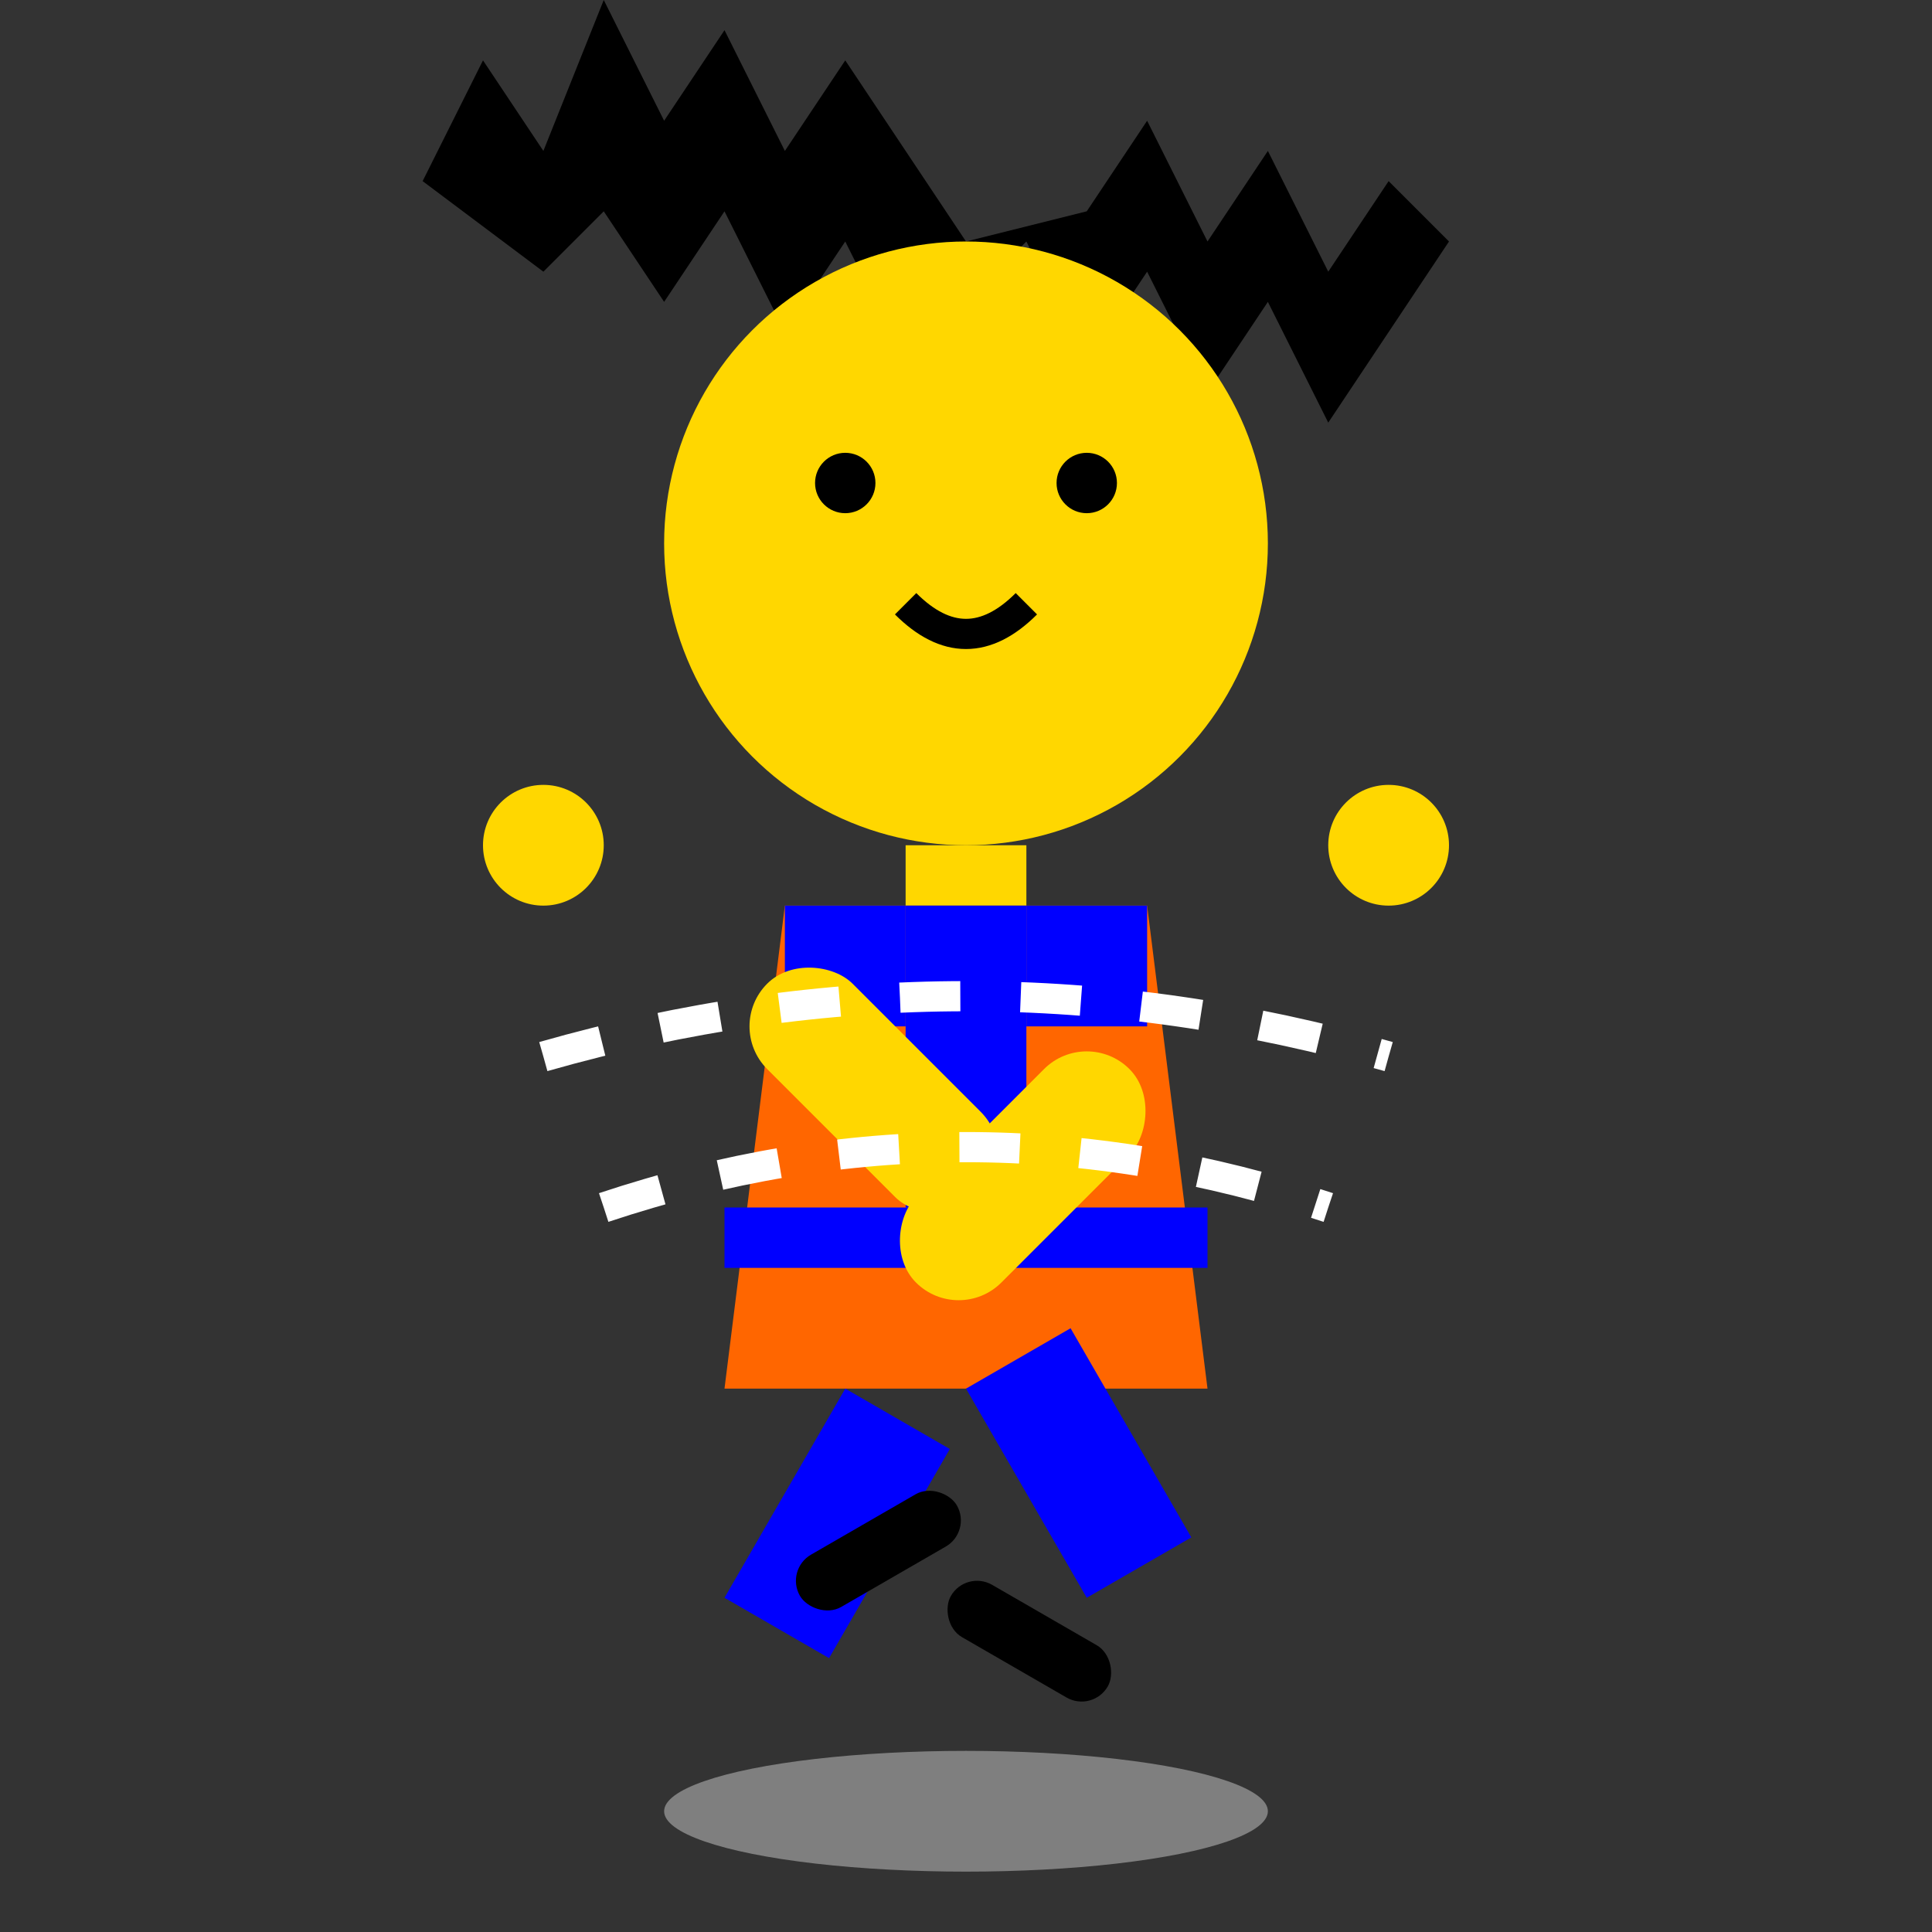 <svg width="64" height="64" xmlns="http://www.w3.org/2000/svg">
  <rect width="100%" height="100%" fill="#333333" stroke="none"/>
  <!-- Goku Jumping Pose -->
  
  <!-- Hair (flowing upward) -->
  <path d="M32,8 L28,2 L26,5 L24,1 L22,4 L20,0 L18,5 L16,2 L14,6 L18,9 L20,7 L22,10 L24,7 L26,11 L28,8 L30,12 L34,8 L36,12 L38,9 L40,13 L42,10 L44,14 L48,8 L46,6 L44,9 L42,5 L40,8 L38,4 L36,7 Z" fill="#000000"/>
  
  <!-- Head -->
  <circle cx="32" cy="18" r="10" fill="#FFD700"/>
  
  <!-- Face (excited expression) -->
  <circle cx="28" cy="16" r="1" fill="#000000"/> <!-- Left eye -->
  <circle cx="36" cy="16" r="1" fill="#000000"/> <!-- Right eye -->
  <path d="M30,20 Q32,22 34,20" stroke="#000000" stroke-width="1" fill="none"/> <!-- Smile -->
  
  <!-- Neck -->
  <rect x="30" y="28" width="4" height="2" fill="#FFD700"/>
  
  <!-- Torso - Gi Top (slightly curved for jump) -->
  <path d="M26,30 L38,30 L40,46 L24,46 Z" fill="#FF6600"/> <!-- Orange Gi -->
  <path d="M30,30 L34,30 L34,40 L30,40 Z" fill="#0000FF"/> <!-- Blue undershirt -->
  <path d="M26,30 L30,30 L30,34 L26,34 Z" fill="#0000FF"/> <!-- Left sleeve -->
  <path d="M34,30 L38,30 L38,34 L34,34 Z" fill="#0000FF"/> <!-- Right sleeve -->
  
  <!-- Belt -->
  <rect x="24" y="40" width="16" height="2" fill="#0000FF"/>
  
  <!-- Arms (raised up) -->
  <rect x="24" y="34" width="4" height="10" rx="2" transform="rotate(-45 24 34)" fill="#FFD700"/> <!-- Left arm -->
  <rect x="36" y="34" width="4" height="10" rx="2" transform="rotate(45 36 34)" fill="#FFD700"/> <!-- Right arm -->
  
  <!-- Hands -->
  <circle cx="18" cy="28" r="2" fill="#FFD700"/> <!-- Left hand -->
  <circle cx="46" cy="28" r="2" fill="#FFD700"/> <!-- Right hand -->
  
  <!-- Legs (tucked up for jump) -->
  <rect x="28" y="46" width="4" height="8" transform="rotate(30 28 46)" fill="#0000FF"/> <!-- Left leg -->
  <rect x="32" y="46" width="4" height="8" transform="rotate(-30 32 46)" fill="#0000FF"/> <!-- Right leg -->
  
  <!-- Feet -->
  <rect x="32" y="52" width="6" height="2" rx="1" transform="rotate(30 32 52)" fill="#000000"/> <!-- Left foot -->
  <rect x="26" y="52" width="6" height="2" rx="1" transform="rotate(-30 26 52)" fill="#000000"/> <!-- Right foot -->
  
  <!-- Motion/Air effect -->
  <ellipse cx="32" cy="60" rx="10" ry="2" fill="#CCCCCC" opacity="0.5"/> <!-- Shadow -->
  <path d="M20,40 Q32,36 44,40" stroke="#FFFFFF" stroke-width="1" fill="none" stroke-dasharray="2,2"/> <!-- Air curve -->
  <path d="M18,35 Q32,31 46,35" stroke="#FFFFFF" stroke-width="1" fill="none" stroke-dasharray="2,2"/> <!-- Air curve -->
</svg>